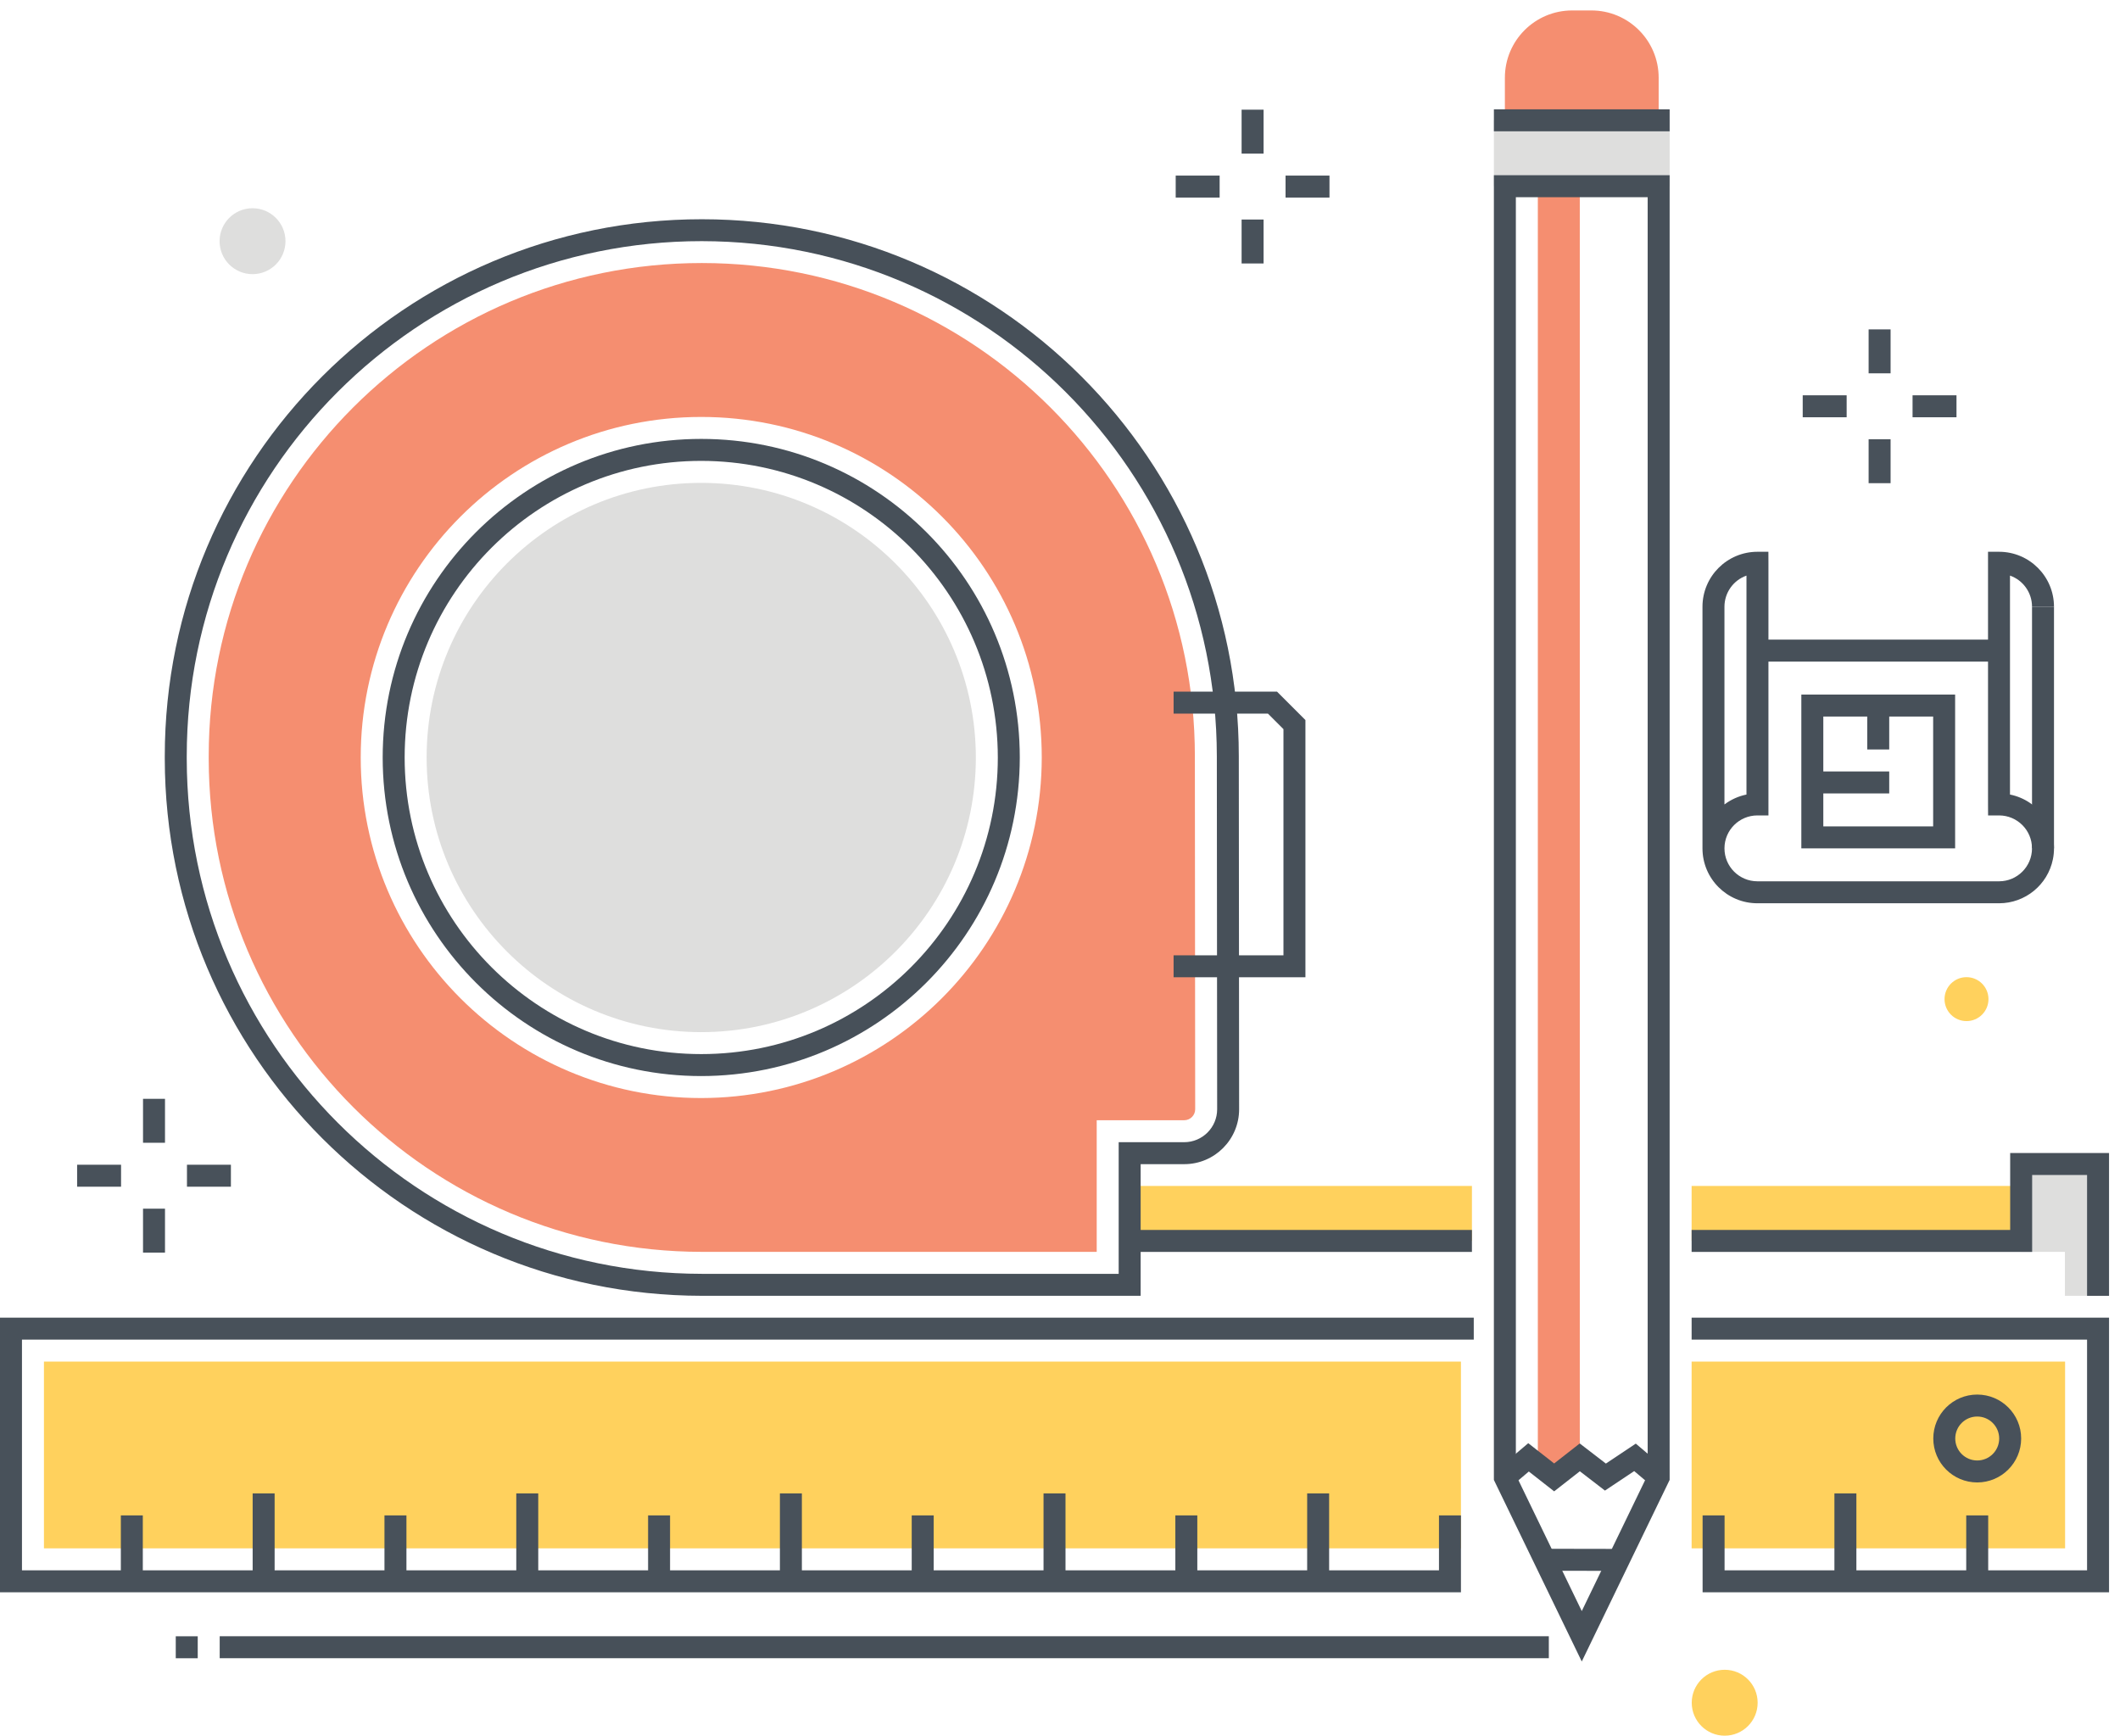 <svg xmlns="http://www.w3.org/2000/svg" width="193" height="158" viewBox="0 0 193 158">
  <g fill="none" fill-rule="evenodd">
    <polygon fill="#FFD15D" points="102.842 112.958 134.001 112.958 134.001 107.957 102.842 107.957"/>
    <polygon fill="#FFD15D" points="154.001 112.958 184.984 112.958 184.984 107.957 154.001 107.957"/>
    <polygon fill="#FFD15D" points="4.001 140.946 133 140.946 133 123.946 4.001 123.946"/>
    <polygon fill="#FFD15D" points="154.001 140.946 188.001 140.946 188.001 123.946 154.001 123.946"/>
    <path fill="#F58E70" d="M63.839,99.955 C46.718,99.955 32.839,86.075 32.839,68.955 C32.839,51.834 46.718,37.955 63.839,37.955 C80.96,37.955 94.839,51.834 94.839,68.955 C94.82,86.067 80.952,99.935 63.839,99.955 Z M108.778,68.841 C108.783,44.049 88.689,23.949 63.898,23.944 C39.106,23.94 19.005,44.034 19.001,68.825 C19.001,68.83 19.001,68.835 19.001,68.84 L19.001,69.069 C19.029,93.849 39.11,113.929 63.89,113.957 L99.842,113.957 L99.842,101.975 L107.807,101.975 C108.359,101.975 108.807,101.527 108.807,100.974 C108.807,100.974 108.807,100.974 108.807,100.973 L108.778,68.841 Z"/>
    <polyline fill="#DEDEDD" points="183.983 105.957 183.983 113.957 187.984 113.957 187.984 117.957 190.984 117.957 190.984 105.957 183.983 105.957"/>
    <path fill="#475059" d="M63.839,41.954 C48.927,41.954 36.839,54.043 36.839,68.954 C36.839,83.866 48.927,95.954 63.839,95.954 C78.751,95.954 90.839,83.866 90.839,68.954 C90.822,54.05 78.743,41.971 63.839,41.954 Z M63.839,97.954 C47.823,97.954 34.839,84.971 34.839,68.954 C34.839,52.938 47.823,39.954 63.839,39.954 C79.855,39.954 92.839,52.938 92.839,68.954 C92.821,84.963 79.848,97.936 63.839,97.954 Z"/>
    <path fill="#DEDEDD" d="M63.839,43.955 C50.032,43.955 38.839,55.147 38.839,68.955 C38.839,82.762 50.032,93.955 63.839,93.955 C77.646,93.955 88.839,82.762 88.839,68.955 C88.823,55.154 77.64,43.97 63.839,43.955"/>
    <path fill="#475059" d="M63.89,21.951 C37.995,21.95 17.002,42.942 17.001,68.837 C17.001,68.838 17.001,68.839 17.001,68.84 L17.001,69.069 C17.031,94.952 38.007,115.927 63.89,115.957 L101.842,115.957 L101.842,103.974 L107.807,103.974 C109.463,103.974 110.807,102.631 110.807,100.975 C110.807,100.974 110.807,100.973 110.807,100.972 L110.778,68.839 C110.748,42.955 89.773,21.98 63.89,21.951 Z M103.842,117.957 L63.89,117.957 C36.903,117.926 15.033,96.056 15.001,69.069 L15.001,68.84 C15.004,41.84 36.895,19.954 63.896,19.958 C90.891,19.961 112.774,41.843 112.778,68.838 L112.807,100.97 C112.81,103.73 110.575,105.971 107.815,105.974 C107.812,105.974 107.809,105.974 107.807,105.974 L103.842,105.974 L103.842,117.957 Z"/>
    <polyline fill="#475059" points="192.002 117.959 190.002 117.959 190.002 106.959 185.002 106.959 185.002 113.962 154.001 113.962 154.001 111.962 183.002 111.962 183.002 104.959 192.002 104.959 192.002 117.959"/>
    <polygon fill="#475059" points="102.83 113.962 134.001 113.962 134.001 111.962 102.83 111.962"/>
    <polyline fill="#475059" points="118.843 88.962 106.841 88.962 106.841 86.962 116.843 86.962 116.843 66.374 115.429 64.96 106.842 64.96 106.842 62.96 116.257 62.96 118.843 65.546 118.843 88.962"/>
    <polygon fill="#48515A" points="35.001 143.947 37.001 143.947 37.001 137.947 35.001 137.947"/>
    <polygon fill="#48515A" points="47.001 143.947 49.001 143.947 49.001 135.945 47.001 135.945"/>
    <polygon fill="#48515A" points="59.001 143.947 61.001 143.947 61.001 137.947 59.001 137.947"/>
    <polygon fill="#48515A" points="71.001 143.947 73.001 143.947 73.001 135.945 71.001 135.945"/>
    <polygon fill="#48515A" points="83.001 143.947 85.001 143.947 85.001 137.947 83.001 137.947"/>
    <polygon fill="#48515A" points="95.001 143.947 97.001 143.947 97.001 135.945 95.001 135.945"/>
    <polygon fill="#48515A" points="107.001 143.947 109.001 143.947 109.001 137.947 107.001 137.947"/>
    <polygon fill="#48515A" points="119.001 143.947 121.001 143.947 121.001 135.945 119.001 135.945"/>
    <polyline fill="#48515A" points="133.001 144.947 0 144.947 0 119.946 134.168 119.946 134.168 121.946 2 121.946 2 142.947 131.001 142.947 131.001 137.947 133.001 137.947 133.001 144.947"/>
    <polyline fill="#48515A" points="192.002 144.947 155.001 144.947 155.001 137.947 157.001 137.947 157.001 142.947 190.002 142.947 190.002 121.946 154.002 121.946 154.002 119.946 192.002 119.946 192.002 144.947"/>
    <polygon fill="#48515A" points="167.001 143.947 169.001 143.947 169.001 135.945 167.001 135.945"/>
    <polygon fill="#48515A" points="179.001 143.947 181.001 143.947 181.001 137.947 179.001 137.947"/>
    <polygon fill="#48515A" points="23.001 143.947 25.001 143.947 25.001 135.945 23.001 135.945"/>
    <polygon fill="#48515A" points="11.001 143.947 13.001 143.947 13.001 137.947 11.001 137.947"/>
    <path fill="#48515A" d="M180.002,128.947 C178.897,128.947 178.002,129.842 178.002,130.947 C178.002,132.051 178.897,132.947 180.002,132.947 C181.107,132.947 182.002,132.051 182.002,130.947 C182.001,129.843 181.106,128.948 180.002,128.947 Z M180.002,134.947 C177.793,134.947 176.002,133.156 176.002,130.947 C176.002,128.737 177.793,126.947 180.002,126.947 C182.211,126.947 184.002,128.737 184.002,130.947 C184,133.155 182.21,134.944 180.002,134.947 Z"/>
    <path fill="#F58E70" d="M151.001,7.076 L151.001,10.451 L137.001,10.451 L137.001,7.076 C137.001,3.693 139.743,0.951 143.126,0.951 L144.876,0.951 C148.259,0.951 151.001,3.693 151.001,7.076"/>
    <polygon fill="#DEDEDD" points="136.001 16.951 152.001 16.951 152.001 10.951 136.001 10.951"/>
    <polyline fill="#F58E70" points="140.001 16.951 140.001 132.664 141.488 134.488 143.818 132.666 143.821 132.668 143.821 16.951 140.001 16.951"/>
    <path fill="#475059" d="M138,134.259 L144.001,146.656 L150,134.259 L150,17.951 L138,17.951 L138,134.259 Z M144.001,151.246 L136,134.718 L136,15.951 L152,15.951 L152,134.718 L144.001,151.246 Z"/>
    <polyline fill="#475059" points="140.768 142.986 140.771 140.986 147.054 140.997 147.05 142.997 140.768 142.986"/>
    <polyline fill="#475059" points="141.487 135.758 139.18 133.952 137.647 135.251 136.354 133.725 139.129 131.374 141.487 133.219 143.816 131.398 146.196 133.229 148.919 131.413 151.647 133.725 150.354 135.251 148.774 133.913 146.112 135.688 143.826 133.929 141.487 135.758"/>
    <polygon fill="#475059" points="136.001 11.952 152.001 11.952 152.001 9.952 136.001 9.952"/>
    <path fill="#475059" d="M158.995,52.398 C157.796,52.821 156.993,53.954 156.99,55.226 L156.99,73.23 C157.583,72.783 158.268,72.475 158.995,72.328 L158.995,52.398 Z M181.994,82.225 L159.992,82.225 C157.232,82.227 154.992,79.991 154.99,77.231 C154.99,77.229 154.99,77.227 154.99,77.225 L154.99,55.225 C154.994,52.467 157.23,50.232 159.988,50.228 L160.99,50.229 L160.995,51.228 L160.995,74.228 L159.994,74.228 C158.338,74.227 156.994,75.567 156.992,77.223 C156.99,78.879 158.331,80.223 159.987,80.225 L181.988,80.225 C183.644,80.226 184.988,78.885 184.989,77.229 C184.99,75.573 183.649,74.23 181.993,74.228 L181.991,74.228 L180.991,74.229 L180.985,73.228 L180.985,50.228 L181.987,50.228 C184.748,50.229 186.986,52.465 186.991,55.225 L184.991,55.226 C184.99,53.953 184.186,52.819 182.985,52.396 L182.985,72.327 C185.691,72.875 187.44,75.513 186.892,78.219 C186.419,80.549 184.371,82.224 181.994,82.225 Z"/>
    <polygon fill="#475059" points="184.991 77.225 186.991 77.225 186.991 55.225 184.991 55.225"/>
    <polyline fill="#475059" points="181.994 60.225 159.992 60.225 159.987 58.225 181.988 58.225 181.994 60.225"/>
    <path fill="#475059" d="M165.99,75.227 L175.99,75.227 L175.99,65.227 L165.99,65.227 L165.99,75.227 Z M163.99,77.227 L177.99,77.227 L177.99,63.227 L163.99,63.227 L163.99,77.227 Z"/>
    <polygon fill="#475059" points="169.99 68.224 171.99 68.224 171.99 64.227 169.99 64.227"/>
    <polygon fill="#475059" points="164.99 72.226 171.99 72.226 171.99 70.226 164.99 70.226"/>
    <polygon fill="#475059" points="20.001 150.947 141.002 150.947 141.002 148.947 20.001 148.947"/>
    <polygon fill="#475059" points="16.001 150.951 18.001 150.951 18.001 148.951 16.001 148.951"/>
    <polygon fill="#48515A" points="13.021 104.026 15.021 104.026 15.021 100.026 13.021 100.026"/>
    <polygon fill="#48515A" points="13.021 114.026 15.021 114.026 15.021 110.026 13.021 110.026"/>
    <polygon fill="#48515A" points="17.021 108.026 21.021 108.026 21.021 106.026 17.021 106.026"/>
    <polygon fill="#48515A" points="7.021 108.026 11.021 108.026 11.021 106.026 7.021 106.026"/>
    <polygon fill="#48515A" points="170.115 33.984 172.115 33.984 172.115 29.984 170.115 29.984"/>
    <polygon fill="#48515A" points="170.115 43.984 172.115 43.984 172.115 39.984 170.115 39.984"/>
    <polygon fill="#48515A" points="174.115 37.984 178.115 37.984 178.115 35.984 174.115 35.984"/>
    <polygon fill="#48515A" points="164.115 37.984 168.115 37.984 168.115 35.984 164.115 35.984"/>
    <polygon fill="#48515A" points="113.033 13.984 115.033 13.984 115.033 9.984 113.033 9.984"/>
    <polygon fill="#48515A" points="113.033 23.984 115.033 23.984 115.033 19.984 113.033 19.984"/>
    <polygon fill="#48515A" points="117.033 17.984 121.033 17.984 121.033 15.984 117.033 15.984"/>
    <polygon fill="#48515A" points="107.033 17.984 111.033 17.984 111.033 15.984 107.033 15.984"/>
    <path fill="#FFD15D" d="M157.012 152C158.669 152 160.012 153.343 160.012 155 160.012 156.657 158.669 158 157.012 158 155.356 158 154.012 156.657 154.012 155 154.012 153.343 155.356 152 157.012 152M179.026 88.951C180.13 88.951 181.026 89.846 181.026 90.951 181.026 92.056 180.13 92.951 179.026 92.951 177.921 92.951 177.026 92.056 177.026 90.951 177.026 89.846 177.921 88.951 179.026 88.951"/>
    <path fill="#DEDEDD" d="M22.99,18.956 C24.646,18.956 25.99,20.299 25.99,21.956 C25.99,23.613 24.646,24.956 22.99,24.956 C21.333,24.956 19.99,23.613 19.99,21.956 C19.99,20.299 21.333,18.956 22.99,18.956"/>
  </g>
</svg>
